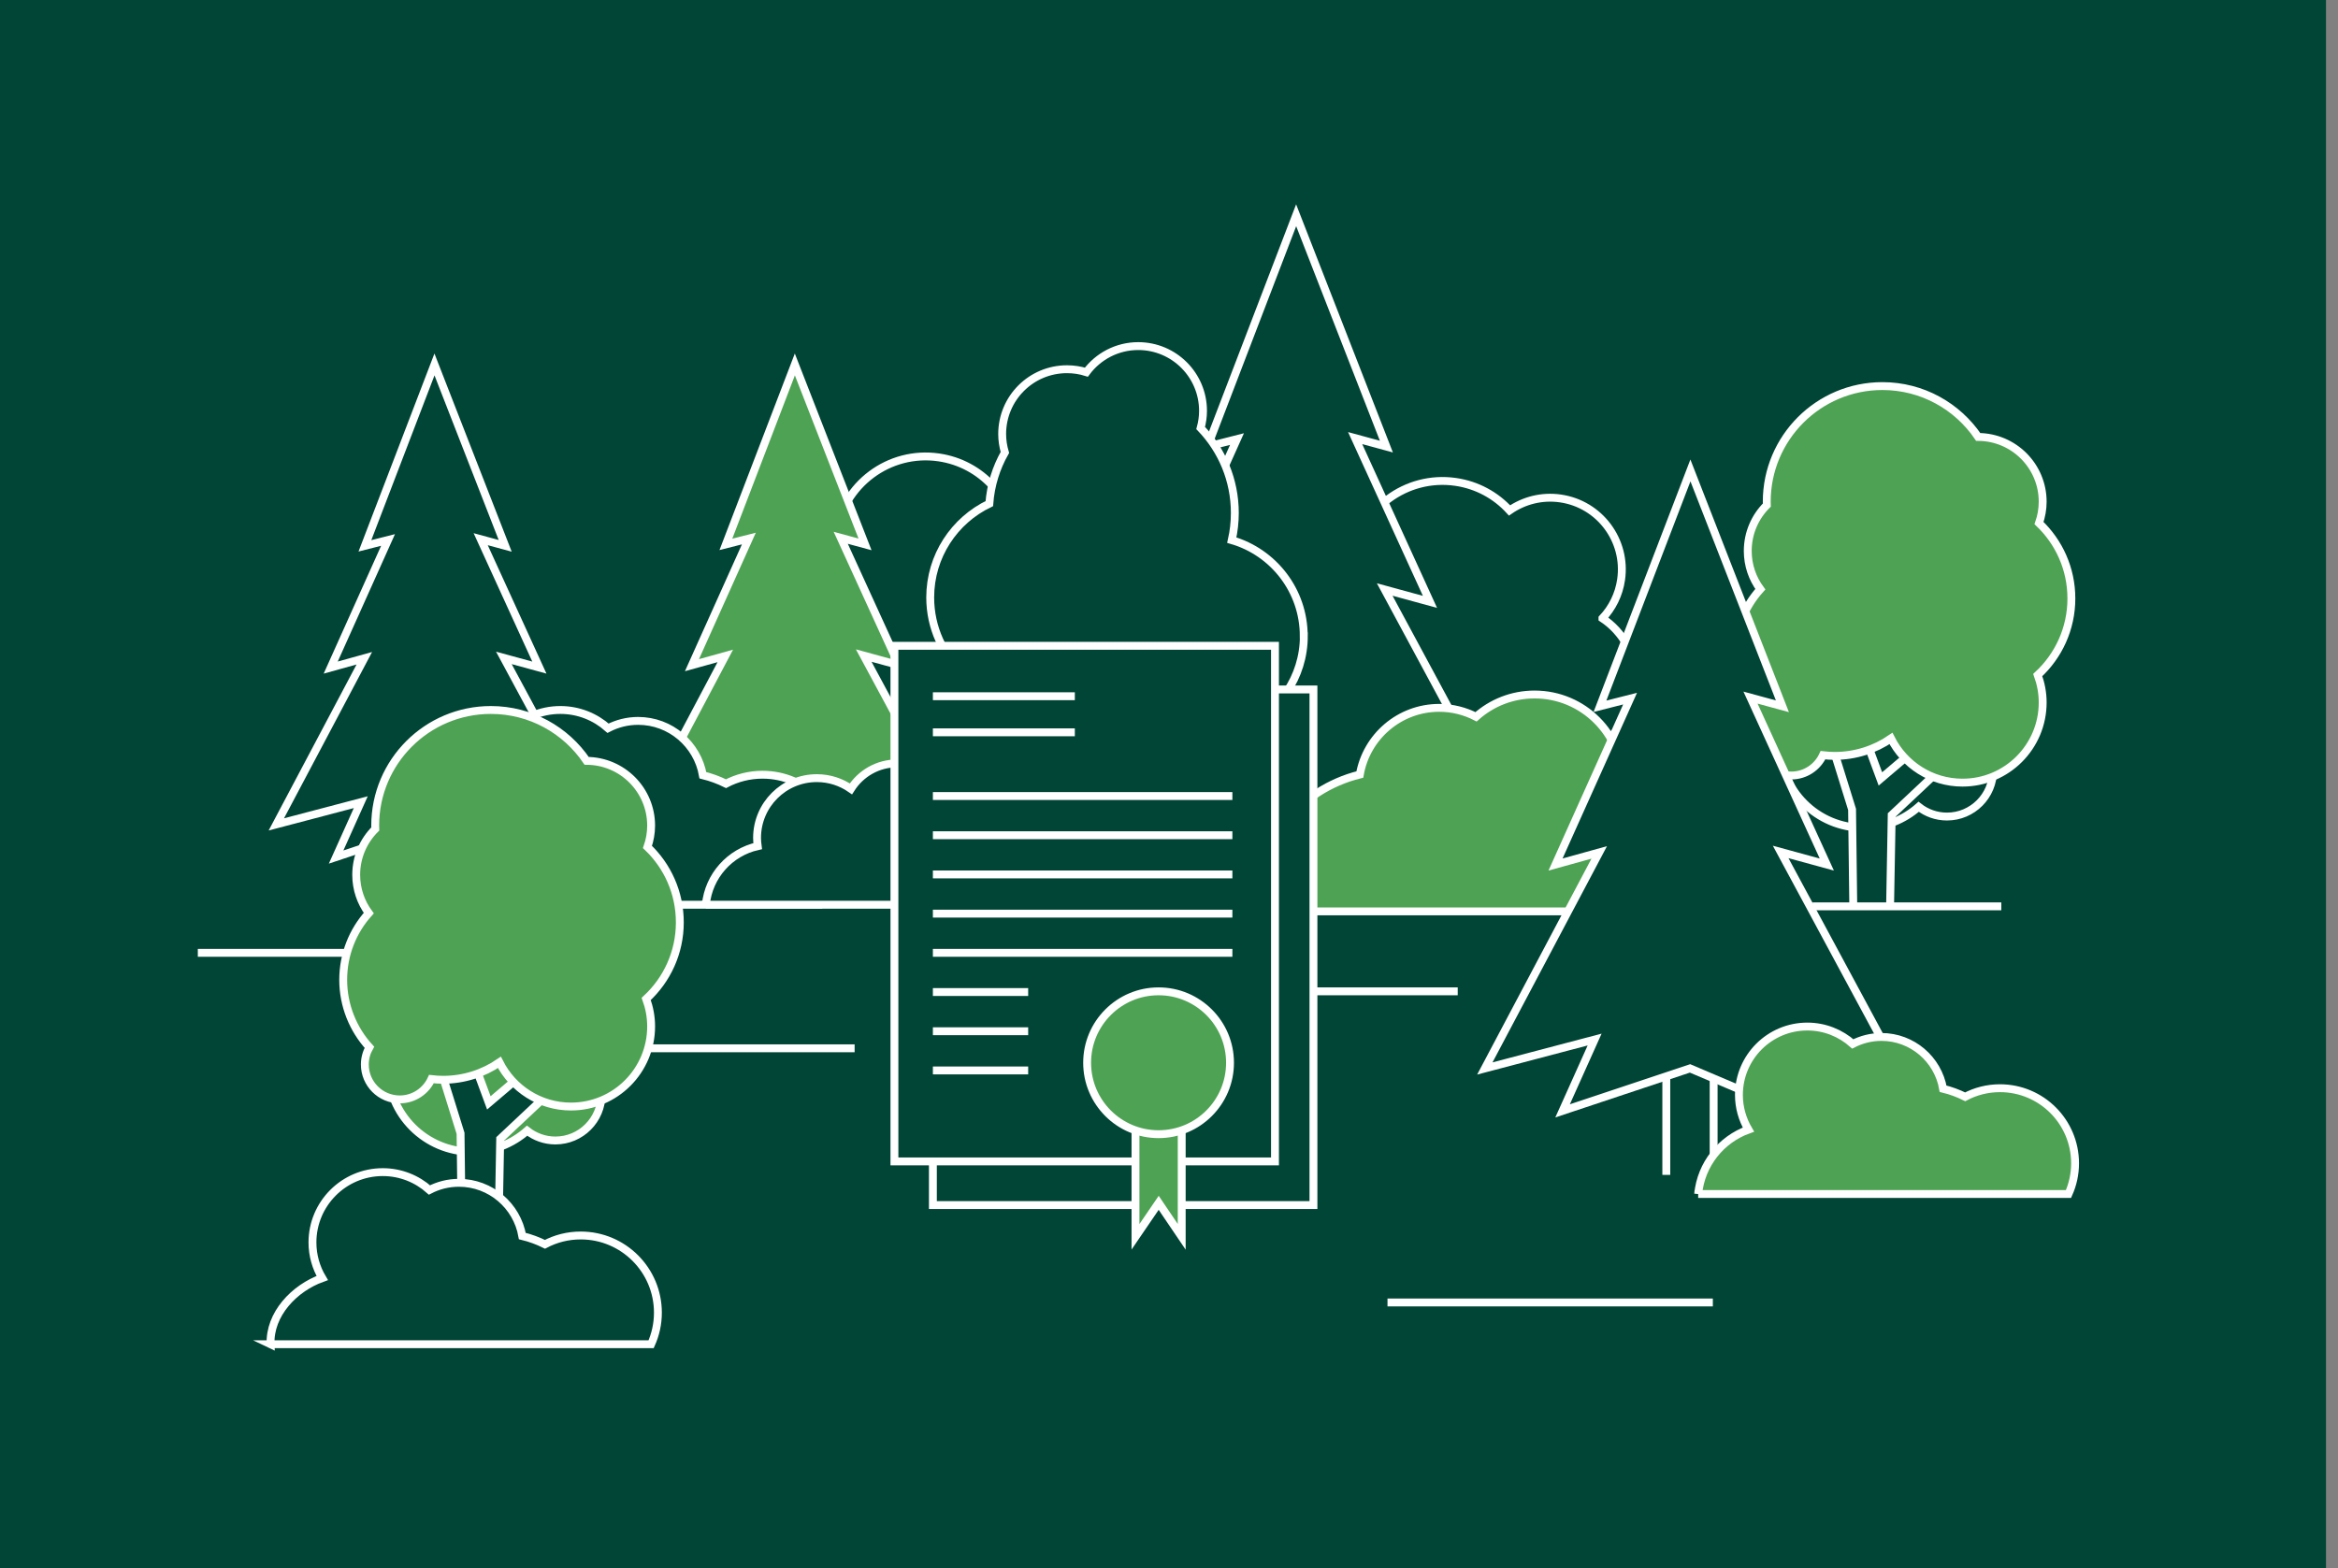 <?xml version="1.0" encoding="UTF-8"?>
<svg id="Layer_1" data-name="Layer 1" xmlns="http://www.w3.org/2000/svg" width="209.3mm" height="140.4mm" viewBox="0 0 593.29 397.98">
  <rect x="0" y="0" width="593.29" height="397.98" fill="#808080" stroke="none"/>
  <style>
      #hedgehog{
        animation: walk infinite 60s;
        transform-origin: 151.72px 151.72px;
      }

      @keyframes walk {
        0%, 10%   {
          transform: translateX(0px);
        }
        40%, 100% {
          transform: translateX(300px);
        }

      }

  </style>
  <rect x="-22.04" y="-327.7" width="612.28" height="858.9" fill="#004535"/>
  <line x1="50.2" y1="241.84" x2="132.76" y2="241.84" fill="#004535" stroke="#fff" stroke-miterlimit="10" stroke-width="2"/>
  <line x1="134.31" y1="266.07" x2="216.87" y2="266.07" fill="#004535" stroke="#fff" stroke-miterlimit="10" stroke-width="2"/>
  <line x1="287.34" y1="251.61" x2="369.91" y2="251.61" fill="#004535" stroke="#fff" stroke-miterlimit="10" stroke-width="2"/>
  <g>
    <g>
      <path d="m406.64,156.93c2.46-2.62,4.18-5.99,4.73-9.82,1.44-9.94-5.46-19.17-15.4-20.6-4.72-.68-9.27.53-12.91,3.04-3.47-3.79-8.21-6.45-13.69-7.24-12.59-1.82-24.27,6.91-26.09,19.5-.58,4.01-.09,7.93,1.26,11.46-.79-.17-1.6-.26-2.44-.26-6.49,0-11.76,5.26-11.76,11.76,0,2.84,1.01,5.45,2.69,7.48-1.11,1.93-1.89,4.1-2.23,6.44-1.44,9.94,5.46,19.17,15.4,20.6,7.89,1.14,15.32-2.98,18.77-9.69,1.61.5,3.32.77,5.09.77,4.7,0,8.96-1.89,12.06-4.96,3.47,3.85,8.48,6.29,14.07,6.29,10.47,0,18.95-8.49,18.95-18.95,0-6.6-3.38-12.41-8.5-15.81Z" fill="#004535"/>
      <path d="m406.64,156.93c2.46-2.62,4.18-5.99,4.73-9.82,1.44-9.94-5.46-19.17-15.4-20.6-4.72-.68-9.27.53-12.91,3.04-3.47-3.79-8.21-6.45-13.69-7.24-12.59-1.82-24.27,6.91-26.09,19.5-.58,4.01-.09,7.93,1.26,11.46-.79-.17-1.6-.26-2.44-.26-6.49,0-11.76,5.26-11.76,11.76,0,2.84,1.01,5.45,2.69,7.48-1.11,1.93-1.89,4.1-2.23,6.44-1.44,9.94,5.46,19.17,15.4,20.6,7.89,1.14,15.32-2.98,18.77-9.69,1.61.5,3.32.77,5.09.77,4.7,0,8.96-1.89,12.06-4.96,3.47,3.85,8.48,6.29,14.07,6.29,10.47,0,18.95-8.49,18.95-18.95,0-6.6-3.38-12.41-8.5-15.81Z" fill="none" stroke="#fff" stroke-miterlimit="10" stroke-width="2"/>
    </g>
    <polyline points="371.37 213.2 371.37 208.8 357.37 194.44" fill="#004535" stroke="#fff" stroke-miterlimit="10" stroke-width="2"/>
    <line x1="371.37" y1="208.8" x2="386.32" y2="187.92" fill="#004535" stroke="#fff" stroke-miterlimit="10" stroke-width="2"/>
    <line x1="371.37" y1="213.2" x2="371.37" y2="188.89" fill="#004535" stroke="#fff" stroke-miterlimit="10" stroke-width="2"/>
  </g>
  <g>
    <g>
      <path d="m275.47,150.71c2.46-2.62,4.18-5.99,4.73-9.82,1.44-9.94-5.46-19.17-15.4-20.6-4.72-.68-9.27.53-12.91,3.04-3.47-3.79-8.21-6.45-13.69-7.24-12.59-1.82-24.27,6.91-26.09,19.5-.58,4.01-.09,7.93,1.26,11.46-.79-.17-1.6-.26-2.44-.26-6.49,0-11.76,5.26-11.76,11.76,0,2.84,1.01,5.45,2.69,7.48-1.11,1.93-1.89,4.1-2.23,6.44-1.44,9.94,5.46,19.17,15.4,20.6,7.89,1.14,15.32-2.98,18.77-9.69,1.61.5,3.32.77,5.09.77,4.7,0,8.96-1.89,12.06-4.96,3.47,3.85,8.48,6.29,14.07,6.29,10.47,0,18.95-8.49,18.95-18.95,0-6.6-3.38-12.41-8.5-15.81Z" fill="#004535"/>
      <path d="m275.47,150.71c2.46-2.62,4.18-5.99,4.73-9.82,1.44-9.94-5.46-19.17-15.4-20.6-4.72-.68-9.27.53-12.91,3.04-3.47-3.79-8.21-6.45-13.69-7.24-12.59-1.82-24.27,6.91-26.09,19.5-.58,4.01-.09,7.93,1.26,11.46-.79-.17-1.6-.26-2.44-.26-6.49,0-11.76,5.26-11.76,11.76,0,2.84,1.01,5.45,2.69,7.48-1.11,1.93-1.89,4.1-2.23,6.44-1.44,9.94,5.46,19.17,15.4,20.6,7.89,1.14,15.32-2.98,18.77-9.69,1.61.5,3.32.77,5.09.77,4.7,0,8.96-1.89,12.06-4.96,3.47,3.85,8.48,6.29,14.07,6.29,10.47,0,18.95-8.49,18.95-18.95,0-6.6-3.38-12.41-8.5-15.81Z" fill="none" stroke="#fff" stroke-miterlimit="10" stroke-width="2"/>
    </g>
    <polyline points="240.2 206.99 240.2 202.58 226.2 188.22" fill="#004535" stroke="#fff" stroke-miterlimit="10" stroke-width="2"/>
    <line x1="240.2" y1="202.58" x2="255.14" y2="181.7" fill="#004535" stroke="#fff" stroke-miterlimit="10" stroke-width="2"/>
    <line x1="240.2" y1="206.99" x2="240.2" y2="182.67" fill="#004535" stroke="#fff" stroke-miterlimit="10" stroke-width="2"/>
  </g>
  <g>
    <polyline points="206.2 228.93 206.2 193.48 197.03 193.48 197.03 228.93" fill="#004535" stroke="#fff" stroke-miterlimit="10" stroke-width="2"/>
    <g>
      <polygon points="184.27 185.14 218.45 185.14 201.97 213.99 184.27 185.14" fill="#4da353" stroke="#fff" stroke-miterlimit="10" stroke-width="2"/>
      <g>
        <polygon points="244.5 213.41 219.18 166.39 228.12 168.83 213.35 136.5 219.51 138.17 201.7 92.5 184.2 138.17 190.03 136.69 175.59 168.83 184.05 166.48 161.9 208.32 183.15 202.73 176.95 216.54 201.63 208.31 228.12 219.56 221.52 205.12 244.5 213.41" fill="#4da353"/>
        <polygon points="244.5 213.41 219.18 166.39 228.12 168.83 213.35 136.5 219.51 138.17 201.7 92.5 184.2 138.17 190.03 136.69 175.59 168.83 184.05 166.48 161.9 208.32 183.15 202.73 176.95 216.54 201.63 208.31 228.12 219.56 221.52 205.12 244.5 213.41" fill="none" stroke="#fff" stroke-miterlimit="10" stroke-width="2"/>
      </g>
    </g>
  </g>
  <g>
    <polyline points="334.69 230.02 334.69 184.44 322.91 184.44 322.91 230.02" fill="#004535" stroke="#fff" stroke-miterlimit="10" stroke-width="2"/>
    <g>
      <polygon points="383.94 210.06 351.38 149.62 362.87 152.76 343.88 111.19 351.81 113.35 328.91 54.63 306.4 113.35 313.9 111.44 295.34 152.76 306.22 149.73 277.74 203.52 305.07 196.33 297.09 214.09 328.82 203.5 362.87 217.98 354.39 199.41 383.94 210.06" fill="#004535"/>
      <polygon points="383.94 210.06 351.38 149.62 362.87 152.76 343.88 111.19 351.81 113.35 328.91 54.63 306.4 113.35 313.9 111.44 295.34 152.76 306.22 149.73 277.74 203.52 305.07 196.33 297.09 214.09 328.82 203.5 362.87 217.98 354.39 199.41 383.94 210.06" fill="none" stroke="#fff" stroke-miterlimit="10" stroke-width="2"/>
    </g>
  </g>
  <g>
    <polyline points="114.78 230.02 114.78 194.28 105.54 194.28 105.54 230.02" fill="#004535" stroke="#fff" stroke-miterlimit="10" stroke-width="2"/>
    <g>
      <polygon points="153.39 214.37 127.86 166.98 136.87 169.44 121.98 136.85 128.2 138.54 110.25 92.5 92.6 138.54 98.47 137.05 83.92 169.44 92.45 167.07 70.12 209.24 91.55 203.6 85.29 217.53 110.17 209.23 136.87 220.58 130.22 206.02 153.39 214.37" fill="#004535"/>
      <polygon points="153.39 214.37 127.86 166.98 136.87 169.44 121.98 136.85 128.2 138.54 110.25 92.5 92.6 138.54 98.47 137.05 83.92 169.44 92.45 167.07 70.12 209.24 91.55 203.6 85.29 217.53 110.17 209.23 136.87 220.58 130.22 206.02 153.39 214.37" fill="none" stroke="#fff" stroke-miterlimit="10" stroke-width="2"/>
    </g>
  </g>
  <g>
    <g>
      <path d="m285.27,170.2c-7.26,0-13.66,3.65-17.48,9.2-6.38.09-11.53,5.29-11.53,11.69s4.91,11.34,11.08,11.67c3.76,5.94,10.38,9.9,17.94,9.9,11.73,0,21.23-9.51,21.23-21.23s-9.51-21.23-21.23-21.23Z" fill="#004535"/>
      <path d="m285.27,170.2c-7.26,0-13.66,3.65-17.48,9.2-6.38.09-11.53,5.29-11.53,11.69s4.91,11.34,11.08,11.67c3.76,5.94,10.38,9.9,17.94,9.9,11.73,0,21.23-9.51,21.23-21.23s-9.51-21.23-21.23-21.23Z" fill="none" stroke="#fff" stroke-miterlimit="10" stroke-width="2"/>
    </g>
    <polyline points="283.99 230.34 283.57 206.85 263.65 188.14 268.15 182.15 286.44 197.7 298.71 164.51 305.49 167.3 293.63 205.44 293.32 230.34" fill="#004535" stroke="#fff" stroke-miterlimit="10" stroke-width="2"/>
    <g>
      <path d="m330.84,161.43c0-11.54-7.71-21.27-18.26-24.34.5-2.22.77-4.52.77-6.89,0-8.37-3.3-15.97-8.67-21.57.38-1.39.6-2.84.6-4.35,0-9.08-7.36-16.44-16.44-16.44-5.39,0-10.17,2.61-13.16,6.62-1.56-.49-3.21-.75-4.93-.75-9.08,0-16.44,7.36-16.44,16.44,0,1.63.25,3.2.69,4.68-2.21,3.89-3.6,8.29-3.95,12.99-8.87,4.25-15,13.32-15,23.82,0,7.69,3.29,14.6,8.53,19.43-.8,2.18-1.25,4.52-1.25,6.97,0,11.23,9.11,20.34,20.34,20.34s20.34-9.11,20.34-20.34c0-1.3-.13-2.56-.37-3.79,3.25,5.53,8.54,9.72,14.84,11.53-.14.62-.22,1.26-.22,1.93,0,4.89,3.97,8.86,8.86,8.86s8.86-3.97,8.86-8.86c0-1.04-.19-2.03-.52-2.96,9.05-3.87,15.4-12.85,15.4-23.32Z" fill="#004535"/>
      <path d="m330.84,161.43c0-11.54-7.71-21.27-18.26-24.34.5-2.22.77-4.52.77-6.89,0-8.37-3.3-15.97-8.67-21.57.38-1.39.6-2.84.6-4.35,0-9.08-7.36-16.44-16.44-16.44-5.39,0-10.17,2.61-13.16,6.62-1.56-.49-3.21-.75-4.93-.75-9.08,0-16.44,7.36-16.44,16.44,0,1.63.25,3.2.69,4.68-2.21,3.89-3.6,8.29-3.95,12.99-8.87,4.25-15,13.32-15,23.82,0,7.69,3.29,14.6,8.53,19.43-.8,2.18-1.25,4.52-1.25,6.97,0,11.23,9.11,20.34,20.34,20.34s20.34-9.11,20.34-20.34c0-1.3-.13-2.56-.37-3.79,3.25,5.53,8.54,9.72,14.84,11.53-.14.62-.22,1.26-.22,1.93,0,4.89,3.97,8.86,8.86,8.86s8.86-3.97,8.86-8.86c0-1.04-.19-2.03-.52-2.96,9.05-3.87,15.4-12.85,15.4-23.32Z" fill="none" stroke="#fff" stroke-miterlimit="10" stroke-width="2"/>
    </g>
  </g>
  <g>
    <g>
      <path d="m494.06,183.85c-.21,0-.41.02-.62.03-2.25-9.31-10.62-16.23-20.61-16.23-11.73,0-21.23,9.51-21.23,21.23s9.51,21.23,21.23,21.23c5.39,0,10.3-2.03,14.05-5.34,1.98,1.55,4.47,2.48,7.18,2.48,6.46,0,11.7-5.24,11.7-11.7s-5.24-11.7-11.7-11.7Z" fill="#004535"/>
      <path d="m494.06,183.85c-.21,0-.41.02-.62.03-2.25-9.31-10.62-16.23-20.61-16.23-11.73,0-21.23,9.51-21.23,21.23s9.51,21.23,21.23,21.23c5.39,0,10.3-2.03,14.05-5.34,1.98,1.55,4.47,2.48,7.18,2.48,6.46,0,11.7-5.24,11.7-11.7s-5.24-11.7-11.7-11.7Z" fill="none" stroke="#fff" stroke-miterlimit="10" stroke-width="2"/>
    </g>
    <polyline points="479.62 230.34 480.04 206.85 499.96 188.14 495.46 182.15 477.17 197.7 464.9 164.51 458.12 167.3 469.98 205.44 470.29 230.34" fill="#004535" stroke="#fff" stroke-miterlimit="10" stroke-width="2"/>
    <g>
      <path d="m525.63,151.88c0-7.53-3.16-14.32-8.21-19.12.59-1.7.93-3.52.93-5.42,0-9.05-7.32-16.39-16.36-16.44-5.28-7.79-14.2-12.91-24.31-12.91-16.21,0-29.35,13.14-29.35,29.35,0,.28.01.57.02.85-2.99,2.98-4.84,7.09-4.84,11.65,0,3.64,1.19,6.98,3.19,9.71-4.04,4.49-6.49,10.43-6.49,16.94s2.52,12.6,6.65,17.11c-.73,1.29-1.16,2.78-1.16,4.37,0,4.89,3.97,8.86,8.86,8.86,3.57,0,6.64-2.12,8.04-5.16.97.11,1.95.18,2.95.18,5.3,0,10.23-1.63,14.3-4.42,3.35,6.64,10.21,11.21,18.16,11.21,11.23,0,20.34-9.11,20.34-20.34,0-2.45-.46-4.79-1.25-6.97,5.24-4.83,8.53-11.74,8.53-19.43Z" fill="#4da353"/>
      <path d="m525.63,151.88c0-7.53-3.16-14.32-8.21-19.12.59-1.7.93-3.52.93-5.42,0-9.05-7.32-16.39-16.36-16.44-5.28-7.79-14.2-12.91-24.31-12.91-16.21,0-29.35,13.14-29.35,29.35,0,.28.01.57.02.85-2.99,2.98-4.84,7.09-4.84,11.65,0,3.64,1.19,6.98,3.19,9.71-4.04,4.49-6.49,10.43-6.49,16.94s2.52,12.6,6.65,17.11c-.73,1.29-1.16,2.78-1.16,4.37,0,4.89,3.97,8.86,8.86,8.86,3.57,0,6.64-2.12,8.04-5.16.97.11,1.95.18,2.95.18,5.3,0,10.23-1.63,14.3-4.42,3.35,6.64,10.21,11.21,18.16,11.21,11.23,0,20.34-9.11,20.34-20.34,0-2.45-.46-4.79-1.25-6.97,5.24-4.83,8.53-11.74,8.53-19.43Z" fill="none" stroke="#fff" stroke-miterlimit="10" stroke-width="2"/>
    </g>
  </g>
  <g>
    <path d="m208.65,229.63c3.01-3.49,4.84-8.03,4.84-13,0-11.05-8.96-20-20-20-3.34,0-6.49.83-9.26,2.28-1.85-.92-3.82-1.64-5.87-2.15-1.38-7.83-8.2-13.79-16.43-13.79-2.75,0-5.34.68-7.63,1.86-3.22-2.87-7.45-4.63-12.1-4.63-10.06,0-18.21,8.15-18.21,18.21,0,3.37.93,6.52,2.53,9.23-7.86,2.82-13.49,10.32-13.49,19.15,0,.97.09,1.91.22,2.84h95.41Z" fill="#004535"/>
    <path d="m208.65,229.63c3.01-3.49,4.84-8.03,4.84-13,0-11.05-8.96-20-20-20-3.34,0-6.49.83-9.26,2.28-1.85-.92-3.82-1.64-5.87-2.15-1.38-7.83-8.2-13.79-16.43-13.79-2.75,0-5.34.68-7.63,1.86-3.22-2.87-7.45-4.63-12.1-4.63-10.06,0-18.21,8.15-18.21,18.21,0,3.37.93,6.52,2.53,9.23-7.86,2.82-13.49,10.32-13.49,19.15,0,.97.09,1.91.22,2.84h95.41Z" fill="none" stroke="#fff" stroke-miterlimit="10" stroke-width="2"/>
  </g>
  <g>
    <path d="m179.11,229.63h82.14c.94-2.08,1.46-4.38,1.46-6.81,0-9.2-7.46-16.66-16.66-16.66-1.57,0-3.08.23-4.52.64-.44-7.28-6.47-13.05-13.86-13.05-4.94,0-9.27,2.58-11.74,6.47-2.46-1.71-5.43-2.72-8.65-2.72-8.38,0-15.17,6.79-15.17,15.17,0,.71.07,1.4.16,2.09-7.05,1.58-12.44,7.54-13.16,14.89Z" fill="#004535"/>
    <path d="m179.11,229.63h82.14c.94-2.08,1.46-4.38,1.46-6.81,0-9.2-7.46-16.66-16.66-16.66-1.57,0-3.08.23-4.52.64-.44-7.28-6.47-13.05-13.86-13.05-4.94,0-9.27,2.58-11.74,6.47-2.46-1.71-5.43-2.72-8.65-2.72-8.38,0-15.17,6.79-15.17,15.17,0,.71.07,1.4.16,2.09-7.05,1.58-12.44,7.54-13.16,14.89Z" fill="none" stroke="#fff" stroke-miterlimit="10" stroke-width="2"/>
  </g>
  <g>
    <path d="m425.12,231.33c-.83-9.9-7.43-18.16-16.43-21.41,1.95-3.32,3.07-7.18,3.07-11.31,0-12.34-10-22.34-22.34-22.34-5.71,0-10.91,2.14-14.86,5.66-2.8-1.44-5.97-2.27-9.34-2.27-10.09,0-18.46,7.31-20.15,16.92-15.47,3.81-26.94,17.77-26.94,34.41,0,.11,0,.22,0,.33h106.99Z" fill="#4da353"/>
    <path d="m425.12,231.33c-.83-9.9-7.43-18.16-16.43-21.41,1.95-3.32,3.07-7.18,3.07-11.31,0-12.34-10-22.34-22.34-22.34-5.71,0-10.91,2.14-14.86,5.66-2.8-1.44-5.97-2.27-9.34-2.27-10.09,0-18.46,7.31-20.15,16.92-15.47,3.81-26.94,17.77-26.94,34.41,0,.11,0,.22,0,.33h106.99Z" fill="none" stroke="#fff" stroke-miterlimit="10" stroke-width="2"/>
  </g>
  <line x1="352.09" y1="330.58" x2="434.65" y2="330.58" fill="#004535" stroke="#fff" stroke-miterlimit="10" stroke-width="2"/>
  <line x1="459.95" y1="230.04" x2="507.85" y2="230.04" fill="#004535" stroke="#fff" stroke-miterlimit="10" stroke-width="2"/>
  <g id="hedgehog">

    <polygon points="150.85 222.43 151.89 219.18 148.51 219.49 147.96 215.94 145.86 217.67 143.73 214.44 141.81 216.37 139.5 214.18 137.74 216.65 135.1 214.7 134.73 217.89 131.29 217.35 132.08 219.97 128.52 220.42 130 222.75 126.89 223.33 128.74 226.04 127.3 228.36 130.85 229.9 133.83 229.9 149.67 229.9 150.85 222.43" fill="#004535" stroke="#fff" stroke-miterlimit="10" stroke-width="1.5"/>
    <path d="m157.49,225.34c-.38,3.33-2.95,4.56-7.58,4.56-2.05-3.21,1.1-7.72,1.1-7.72,0,0,.93,3.24,6.48,3.15Z" fill="#004535" stroke="#fff" stroke-linecap="round" stroke-linejoin="round" stroke-width="1.5"/>
    <path d="m157.13,226.81c-.36-.06-.88-.51-.85-1.32" fill="#004535" stroke="#fff" stroke-miterlimit="10" stroke-width="1.5"/>
    <circle cx="151.72" cy="226.22" r=".73" fill="#fff"/>
  </g>
  <g>
    <g>
      <path d="m140.94,266.07c-.21,0-.41.02-.62.03-2.25-9.31-10.61-16.23-20.61-16.23-11.73,0-21.23,9.51-21.23,21.23s9.51,21.23,21.23,21.23c5.39,0,10.3-2.03,14.05-5.34,1.98,1.55,4.47,2.48,7.18,2.48,6.46,0,11.7-5.24,11.7-11.7s-5.24-11.7-11.7-11.7Z" fill="#4da353"/>
      <path d="m140.94,266.07c-.21,0-.41.02-.62.03-2.25-9.31-10.61-16.23-20.61-16.23-11.73,0-21.23,9.51-21.23,21.23s9.51,21.23,21.23,21.23c5.39,0,10.3-2.03,14.05-5.34,1.98,1.55,4.47,2.48,7.18,2.48,6.46,0,11.7-5.24,11.7-11.7s-5.24-11.7-11.7-11.7Z" fill="none" stroke="#fff" stroke-miterlimit="10" stroke-width="2"/>
    </g>
    <polyline points="126.5 312.55 126.93 289.06 146.84 270.35 142.35 264.36 124.05 279.92 111.78 246.72 105 249.51 116.87 287.65 117.17 312.55" fill="#004535" stroke="#fff" stroke-miterlimit="10" stroke-width="2"/>
    <g>
      <path d="m172.51,234.09c0-7.53-3.16-14.32-8.21-19.12.59-1.7.93-3.52.93-5.42,0-9.05-7.32-16.39-16.36-16.44-5.28-7.79-14.2-12.91-24.31-12.91-16.21,0-29.35,13.14-29.35,29.35,0,.28.01.57.02.85-2.99,2.98-4.84,7.09-4.84,11.65,0,3.64,1.19,6.98,3.19,9.71-4.04,4.49-6.49,10.43-6.49,16.94s2.52,12.6,6.65,17.11c-.73,1.29-1.16,2.78-1.16,4.37,0,4.89,3.97,8.86,8.86,8.86,3.57,0,6.64-2.12,8.04-5.16.97.11,1.95.18,2.95.18,5.3,0,10.23-1.63,14.3-4.42,3.35,6.64,10.21,11.21,18.16,11.21,11.23,0,20.34-9.11,20.34-20.34,0-2.45-.46-4.79-1.25-6.97,5.24-4.83,8.53-11.74,8.53-19.43Z" fill="#4da353"/>
      <path d="m172.51,234.09c0-7.53-3.16-14.32-8.21-19.12.59-1.7.93-3.52.93-5.42,0-9.05-7.32-16.39-16.36-16.44-5.28-7.79-14.2-12.91-24.31-12.91-16.21,0-29.35,13.14-29.35,29.35,0,.28.01.57.02.85-2.99,2.98-4.84,7.09-4.84,11.65,0,3.64,1.19,6.98,3.19,9.71-4.04,4.49-6.49,10.43-6.49,16.94s2.52,12.6,6.65,17.11c-.73,1.29-1.16,2.78-1.16,4.37,0,4.89,3.97,8.86,8.86,8.86,3.57,0,6.64-2.12,8.04-5.16.97.11,1.95.18,2.95.18,5.3,0,10.23-1.63,14.3-4.42,3.35,6.64,10.21,11.21,18.16,11.21,11.23,0,20.34-9.11,20.34-20.34,0-2.45-.46-4.79-1.25-6.97,5.24-4.83,8.53-11.74,8.53-19.43Z" fill="none" stroke="#fff" stroke-miterlimit="10" stroke-width="2"/>
    </g>
  </g>
  <g>
    <rect x="236.73" y="174.99" width="96.57" height="130.87" fill="#004535" stroke="#fff" stroke-miterlimit="10" stroke-width="2"/>
    <rect x="226.97" y="163.91" width="96.57" height="130.87" fill="#004535" stroke="#fff" stroke-miterlimit="10" stroke-width="2"/>
    <line x1="236.73" y1="176.71" x2="272.75" y2="176.71" fill="#004535" stroke="#fff" stroke-miterlimit="10" stroke-width="2"/>
    <line x1="236.73" y1="185.87" x2="272.75" y2="185.87" fill="#004535" stroke="#fff" stroke-miterlimit="10" stroke-width="2"/>
    <line x1="236.73" y1="202.04" x2="312.73" y2="202.04" fill="#004535" stroke="#fff" stroke-miterlimit="10" stroke-width="2"/>
    <line x1="236.73" y1="211.99" x2="312.73" y2="211.99" fill="#004535" stroke="#fff" stroke-miterlimit="10" stroke-width="2"/>
    <line x1="236.73" y1="221.94" x2="312.73" y2="221.94" fill="#004535" stroke="#fff" stroke-miterlimit="10" stroke-width="2"/>
    <line x1="236.73" y1="231.89" x2="312.73" y2="231.89" fill="#004535" stroke="#fff" stroke-miterlimit="10" stroke-width="2"/>
    <line x1="236.73" y1="241.84" x2="312.73" y2="241.84" fill="#004535" stroke="#fff" stroke-miterlimit="10" stroke-width="2"/>
    <line x1="236.73" y1="251.79" x2="260.91" y2="251.79" fill="#004535" stroke="#fff" stroke-miterlimit="10" stroke-width="2"/>
    <line x1="236.73" y1="261.74" x2="260.91" y2="261.74" fill="#004535" stroke="#fff" stroke-miterlimit="10" stroke-width="2"/>
    <line x1="236.73" y1="271.69" x2="260.91" y2="271.69" fill="#004535" stroke="#fff" stroke-miterlimit="10" stroke-width="2"/>
    <g>
      <polygon points="288.14 275.08 288.14 313.92 294.03 305.29 299.87 313.92 299.87 275.08 288.14 275.08" fill="#4da353" stroke="#fff" stroke-miterlimit="10" stroke-width="2"/>
      <circle cx="294" cy="269.74" r="18.13" fill="#4da353" stroke="#fff" stroke-miterlimit="10" stroke-width="2"/>
    </g>
  </g>
  <g>
    <polyline points="434.85 298.2 434.85 251.73 422.84 251.73 422.84 298.2" fill="#004535" stroke="#fff" stroke-miterlimit="10" stroke-width="2"/>
    <g>
      <polygon points="485.05 277.85 451.86 216.23 463.57 219.43 444.21 177.06 452.3 179.26 428.96 119.4 406.01 179.26 413.65 177.32 394.73 219.43 405.82 216.35 376.79 271.19 404.65 263.85 396.52 281.95 428.86 271.17 463.57 285.92 454.92 266.99 485.05 277.85" fill="#004535"/>
      <polygon points="485.05 277.85 451.86 216.23 463.57 219.43 444.21 177.06 452.3 179.26 428.96 119.4 406.01 179.26 413.65 177.32 394.73 219.43 405.82 216.35 376.79 271.19 404.65 263.85 396.52 281.95 428.86 271.17 463.57 285.92 454.92 266.99 485.05 277.85" fill="none" stroke="#fff" stroke-miterlimit="10" stroke-width="2"/>
    </g>
  </g>
  <path d="m430.93,303.05h93.97c1.07-2.38,1.67-5.01,1.67-7.79,0-10.53-8.53-19.06-19.06-19.06-3.19,0-6.19.79-8.83,2.18-1.77-.88-3.64-1.57-5.6-2.05-1.31-7.46-7.81-13.14-15.65-13.14-2.62,0-5.09.65-7.27,1.77-3.07-2.73-7.1-4.41-11.53-4.41-9.59,0-17.36,7.77-17.36,17.36,0,3.21.89,6.21,2.41,8.8-6.92,2.49-12.02,8.78-12.75,16.35Z" fill="#4da353" stroke="#fff" stroke-miterlimit="10" stroke-width="2"/>
  <path d="m68.64,341.18h96.59c1.1-2.44,1.72-5.15,1.72-8.01,0-10.82-8.77-19.59-19.59-19.59-3.28,0-6.36.81-9.07,2.24-1.82-.9-3.74-1.61-5.75-2.1-1.35-7.67-8.03-13.51-16.09-13.51-2.7,0-5.23.66-7.47,1.82-3.15-2.81-7.3-4.53-11.85-4.53-9.85,0-17.84,7.99-17.84,17.84,0,3.3.91,6.39,2.48,9.04-7.11,2.55-13.41,9.18-13.11,16.81Z" fill="#004535" stroke="#fff" stroke-miterlimit="10" stroke-width="2"/>
</svg>